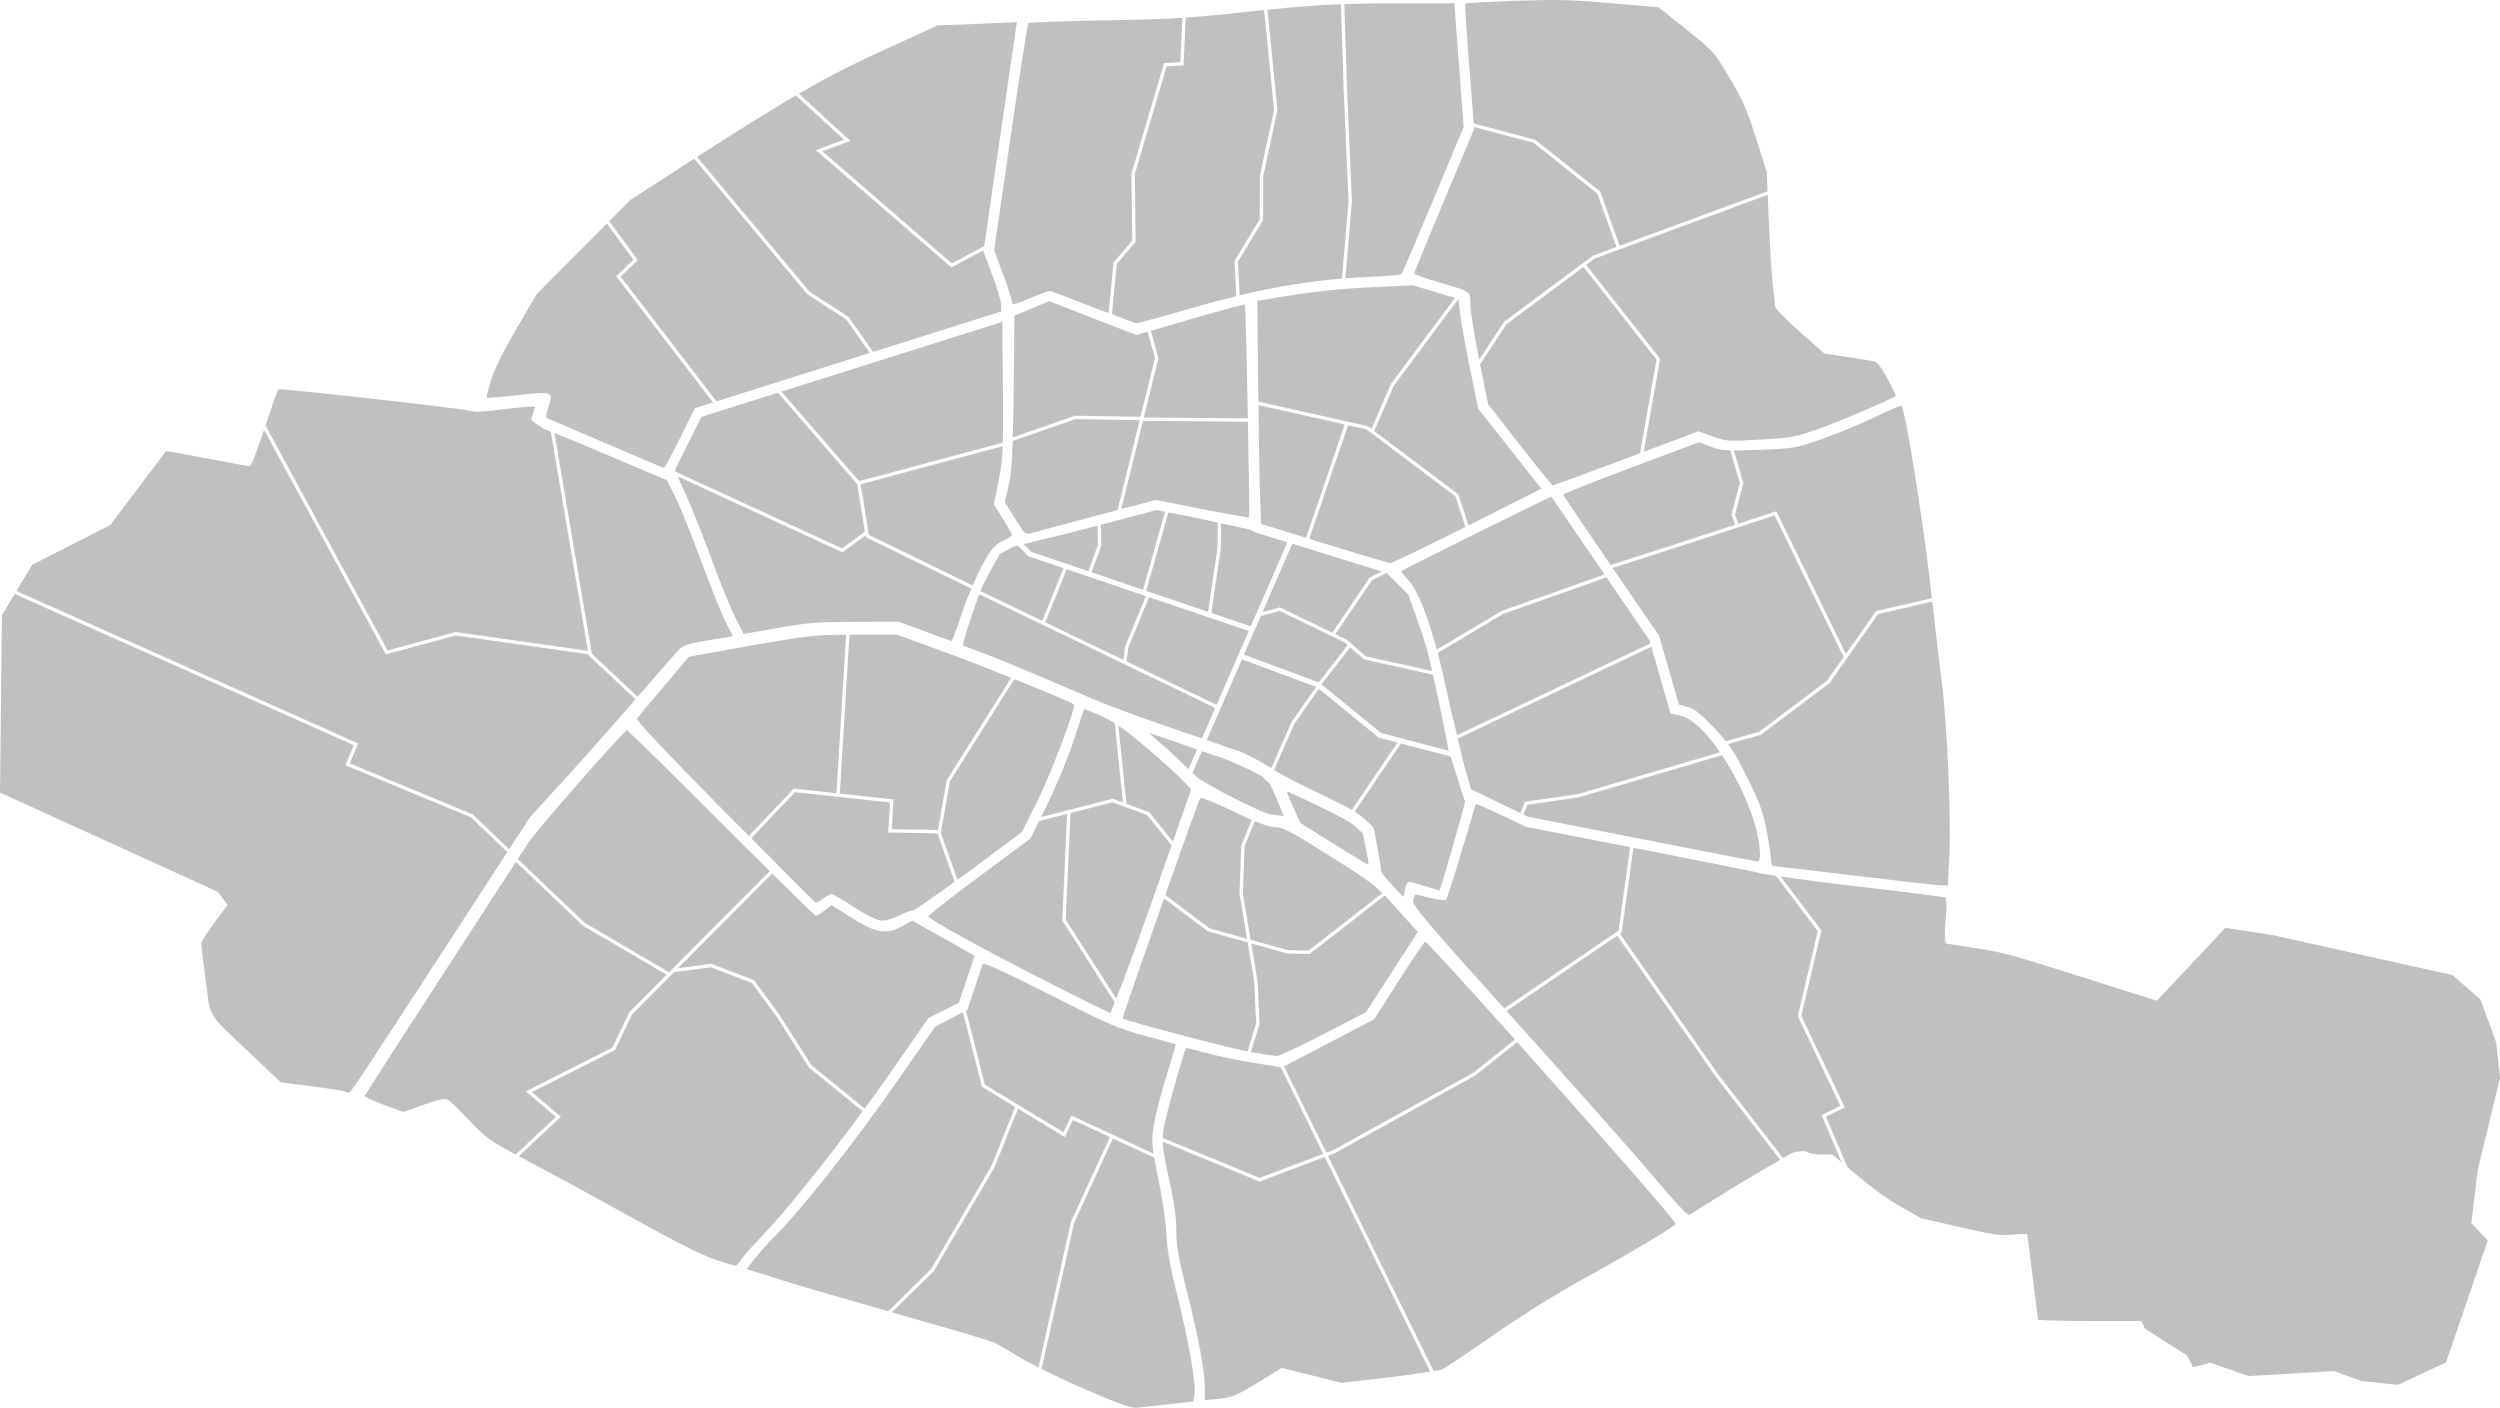 <?xml version="1.0" encoding="UTF-8" standalone="no"?>
<!-- Created with Inkscape (http://www.inkscape.org/) -->

<svg
   xmlns:dc="http://purl.org/dc/elements/1.1/"
   xmlns:cc="http://creativecommons.org/ns#"
   xmlns:rdf="http://www.w3.org/1999/02/22-rdf-syntax-ns#"
   xmlns:svg="http://www.w3.org/2000/svg"
   xmlns="http://www.w3.org/2000/svg"
   xmlns:sodipodi="http://sodipodi.sourceforge.net/DTD/sodipodi-0.dtd"
   xmlns:inkscape="http://www.inkscape.org/namespaces/inkscape"
   width="1164.744"
   height="655.882"
   id="svg2"
   sodipodi:version="0.32"
   inkscape:version="0.92.4 (5da689c313, 2019-01-14)"
   version="1.0"
   sodipodi:docname="CarteParisQuartiers.svg">
  <defs
     id="defs4" />
  <sodipodi:namedview
     id="base"
     pagecolor="#ffffff"
     bordercolor="#666666"
     borderopacity="1.0"
     gridtolerance="10000"
     guidetolerance="10"
     objecttolerance="10"
     inkscape:pageopacity="0.0"
     inkscape:pageshadow="2"
     inkscape:zoom="6.8140006"
     inkscape:cx="561.14573"
     inkscape:cy="468.16952"
     inkscape:document-units="px"
     inkscape:current-layer="layer1"
     width="1030px"
     height="740px"
     showguides="true"
     inkscape:guide-bbox="true"
     inkscape:window-width="958"
     inkscape:window-height="1041"
     inkscape:window-x="952"
     inkscape:window-y="0"
     showgrid="false"
     inkscape:window-maximized="0" />
  <g
     inkscape:label="Layer 1"
     inkscape:groupmode="layer"
     id="layer1"
     transform="translate(0,-84.118)"
     style="opacity:1">
    <path
       style="opacity:1;vector-effect:none;fill:#c0c0c0;fill-opacity:1;stroke:none;stroke-width:1.268;stroke-linecap:butt;stroke-linejoin:miter;stroke-miterlimit:4.5;stroke-dasharray:none;stroke-dashoffset:0;stroke-opacity:1"
       d="M 652.701 346.4 L 643.846 359.41 L 631.162 378.18 C 632.776 379.199 634.075 380.143 635.492 381.365 C 637.814 383.367 639.814 385.346 639.938 385.762 C 640.543 387.803 643.239 402.562 643.27 404.004 C 643.322 406.444 643.565 406.823 648.768 412.602 C 651.395 415.52 653.688 417.819 653.863 417.711 C 654.039 417.603 654.34 416.325 654.533 414.871 C 654.935 411.84 655.507 410.94 657.021 410.953 C 657.611 410.958 660.91 411.86 664.355 412.957 C 667.801 414.054 670.65 414.9 670.688 414.836 C 671.457 413.519 682.94 373.427 682.607 373.217 C 682.348 373.052 681.032 369.203 679.684 364.662 L 675.848 352.461 L 652.701 346.4 z "
       id="path2520"
       transform="translate(0,84.118)" />
    <path
       style="opacity:1;vector-effect:none;fill:#c0c0c0;fill-opacity:1;stroke:none;stroke-width:1.268;stroke-linecap:butt;stroke-linejoin:miter;stroke-miterlimit:4.5;stroke-dasharray:none;stroke-dashoffset:0;stroke-opacity:1"
       d="M 614.461 320.93 L 603.127 337.076 L 593.604 358.709 C 594.036 359.009 595.156 359.597 595.387 359.805 C 596.079 360.428 604.438 364.716 613.959 369.332 C 622.604 373.524 626.941 375.682 629.82 377.342 L 642.537 358.523 L 651.08 345.977 L 642.363 343.693 L 614.461 320.93 z "
       id="path2515"
       transform="translate(0,84.118)" />
    <path
       style="opacity:1;vector-effect:none;fill:#c0c0c0;fill-opacity:1;stroke:none;stroke-width:1.268;stroke-linecap:butt;stroke-linejoin:miter;stroke-miterlimit:4.5;stroke-dasharray:none;stroke-dashoffset:0;stroke-opacity:1"
       d="M 578.617 307.189 L 562.236 344.787 C 563.511 345.214 568.24 346.857 568.383 346.889 C 570.326 347.766 575.054 349.152 577.324 349.959 C 580.598 351.122 588.029 355.189 592.246 357.875 L 601.744 336.297 L 613.168 320.021 L 578.617 307.189 z "
       id="path2465"
       transform="translate(0,84.118)" />
    <path
       style="opacity:1;vector-effect:none;fill:#c0c0c0;fill-opacity:1;stroke:none;stroke-width:1.268;stroke-linecap:butt;stroke-linejoin:miter;stroke-miterlimit:4.5;stroke-dasharray:none;stroke-dashoffset:0;stroke-opacity:1"
       d="M 629.088 301.578 L 615.672 318.85 L 643.463 341.527 L 675.008 349.785 L 674.781 349.068 C 674.74 348.352 672.744 338.335 670.182 326.023 C 668.907 319.9 668.4 317.92 667.619 314.352 L 635.654 307.27 L 629.088 301.578 z "
       id="path2510"
       transform="translate(0,84.118)" />
    <path
       style="opacity:1;vector-effect:none;fill:#c0c0c0;fill-opacity:1;stroke:none;stroke-width:1.268;stroke-linecap:butt;stroke-linejoin:miter;stroke-miterlimit:4.5;stroke-dasharray:none;stroke-dashoffset:0;stroke-opacity:1"
       d="M 596.193 284.654 L 587.424 286.973 L 579.566 305.008 L 614.381 317.938 L 627.893 300.543 L 626.506 299.342 L 596.193 284.654 z "
       id="path2500"
       transform="translate(0,84.118)" />
    <path
       style="opacity:1;vector-effect:none;fill:#c0c0c0;fill-opacity:1;stroke:none;stroke-width:1.268;stroke-linecap:butt;stroke-linejoin:miter;stroke-miterlimit:4.5;stroke-dasharray:none;stroke-dashoffset:0;stroke-opacity:1"
       d="M 622.141 295.471 L 627.383 298.012 L 636.387 305.812 L 667.246 312.648 C 665.333 304.081 663.922 298.848 660.752 289.961 L 656.133 277.01 L 651.068 271.971 L 646.004 266.93 L 645.979 266.922 L 639.223 270.279 L 622.141 295.471 z "
       id="path2505"
       transform="translate(0,84.118)" />
    <path
       style="opacity:1;vector-effect:none;fill:#c0c0c0;fill-opacity:1;stroke:none;stroke-width:1.268;stroke-linecap:butt;stroke-linejoin:miter;stroke-miterlimit:4.5;stroke-dasharray:none;stroke-dashoffset:0;stroke-opacity:1"
       d="M 643.789 266.246 L 626.381 260.871 C 615.882 257.629 603.004 253.553 602.084 253.322 L 588.229 285.127 L 596.355 282.979 L 620.703 294.775 L 638.146 269.049 L 643.789 266.246 z "
       id="path2503"
       transform="translate(0,84.118)" />
    <path
       style="opacity:1;vector-effect:none;fill:#c0c0c0;fill-opacity:1;stroke:none;stroke-width:1.268;stroke-linecap:butt;stroke-linejoin:miter;stroke-miterlimit:4.5;stroke-dasharray:none;stroke-dashoffset:0;stroke-opacity:1"
       d="M 555.559 360.117 C 557.474 361.904 559.01 363.229 559.256 363.145 C 559.633 363.51 569.36 369.194 576.627 372.729 C 588.925 378.71 590.429 379.316 593.877 379.684 C 595.955 379.905 597.792 380.117 597.959 380.154 C 598.126 380.191 596.741 376.674 594.883 372.34 C 592.23 366.153 591.218 364.31 590.172 363.762 C 589.439 363.378 588.837 362.789 588.832 362.451 C 588.815 361.241 568.763 352.369 565.771 351.967 C 565.77 351.965 565.772 351.956 565.771 351.955 C 565.67 351.865 561.799 350.63 559.979 349.973 L 555.559 360.117 z M 599.604 368.785 C 599.448 368.94 600.789 372.302 602.58 376.256 L 605.838 383.443 L 621.389 393.141 C 629.942 398.474 637.137 402.848 637.379 402.861 C 637.621 402.875 637.696 402.262 637.545 401.5 C 637.394 400.738 636.751 397.441 636.115 394.174 L 634.959 388.234 L 631.668 385.324 C 628.913 382.89 626.052 381.281 614.131 375.459 C 606.296 371.633 599.759 368.63 599.604 368.785 z "
       id="path2453"
       transform="translate(0,84.118)" />
    <path
       style="opacity:1;vector-effect:none;fill:#c0c0c0;fill-opacity:1;stroke:none;stroke-width:1.268;stroke-linecap:butt;stroke-linejoin:miter;stroke-miterlimit:4.5;stroke-dasharray:none;stroke-dashoffset:0;stroke-opacity:1"
       d="M 456.244 276.873 C 455.205 279.514 454.2 282.265 452.549 287.215 C 450.162 294.372 448.404 300.407 448.643 300.627 C 448.881 300.847 453.27 302.554 458.395 304.42 C 463.519 306.286 479.044 312.705 492.895 318.684 C 515.352 328.377 520.775 330.491 543.008 338.213 C 552.061 341.357 555.48 342.495 559.982 344.018 L 566.166 329.826 L 456.244 276.873 z M 535.594 341.633 C 535.491 341.736 537.853 343.871 540.844 346.377 C 543.834 348.883 549.107 353.78 552.561 357.258 C 553.016 357.717 553.301 357.954 553.729 358.373 L 557.725 349.203 C 549.063 346.141 535.752 341.474 535.594 341.633 z "
       transform="translate(0,84.118)"
       id="path2451" />
    <path
       style="opacity:1;vector-effect:none;fill:#c0c0c0;fill-opacity:1;stroke:none;stroke-width:1.268;stroke-linecap:butt;stroke-linejoin:miter;stroke-miterlimit:4.5;stroke-dasharray:none;stroke-dashoffset:0;stroke-opacity:1"
       d="M 535.348 278.238 L 525.744 301.566 L 524.828 308.16 L 566.797 328.377 L 581.777 293.992 L 535.348 278.238 z "
       id="path2475"
       transform="translate(0,84.118)" />
    <path
       style="opacity:1;vector-effect:none;fill:#c0c0c0;fill-opacity:1;stroke:none;stroke-width:1.268;stroke-linecap:butt;stroke-linejoin:miter;stroke-miterlimit:4.5;stroke-dasharray:none;stroke-dashoffset:0;stroke-opacity:1"
       d="M 496.969 265.215 L 487.006 289.939 L 523.332 307.439 L 524.207 301.15 L 533.848 277.729 L 496.969 265.215 z "
       id="path2480"
       transform="translate(0,84.118)" />
    <path
       style="opacity:1;vector-effect:none;fill:#c0c0c0;fill-opacity:1;stroke:none;stroke-width:1.268;stroke-linecap:butt;stroke-linejoin:miter;stroke-miterlimit:4.5;stroke-dasharray:none;stroke-dashoffset:0;stroke-opacity:1"
       d="M 474.287 254.178 C 474.128 254.222 472.018 254.738 472.006 254.748 L 468.904 256.416 L 465.803 258.084 L 461.346 266.143 C 459.285 269.868 458.026 272.35 456.777 275.377 L 485.58 289.252 L 495.471 264.707 L 479.041 259.133 L 474.287 254.178 z "
       id="path2460"
       transform="translate(0,84.118)" />
    <path
       style="opacity:1;vector-effect:none;fill:#c0c0c0;fill-opacity:1;stroke:none;stroke-width:1.268;stroke-linecap:butt;stroke-linejoin:miter;stroke-miterlimit:4.5;stroke-dasharray:none;stroke-dashoffset:0;stroke-opacity:1"
       d="M 564.402 285.588 L 582.729 291.807 L 599.777 252.674 L 595.197 251.256 C 591.562 250.13 587.455 248.857 586.07 248.428 C 584.685 247.998 583.317 247.357 583.031 247.002 C 582.849 246.776 574.912 245.13 568.898 243.828 L 568.791 255.574 L 568.781 255.629 C 568.781 255.629 567.497 264.089 566.213 272.859 C 565.571 277.245 564.93 281.708 564.449 285.227 C 564.43 285.37 564.421 285.448 564.402 285.588 z "
       id="path2495"
       transform="translate(0,84.118)" />
    <path
       style="opacity:1;vector-effect:none;fill:#c0c0c0;fill-opacity:1;stroke:none;stroke-width:1.268;stroke-linecap:butt;stroke-linejoin:miter;stroke-miterlimit:4.5;stroke-dasharray:none;stroke-dashoffset:0;stroke-opacity:1"
       d="M 567.322 243.475 C 564.305 242.832 564.285 242.705 560.689 241.984 L 544.34 238.709 L 534.035 275.285 L 562.875 285.07 C 562.878 285.048 562.88 285.036 562.883 285.014 C 563.365 281.486 564.008 277.019 564.65 272.631 C 565.932 263.88 567.204 255.489 567.211 255.441 L 567.322 243.475 z "
       id="path2493"
       transform="translate(0,84.118)" />
    <path
       style="opacity:1;vector-effect:none;fill:#c0c0c0;fill-opacity:1;stroke:none;stroke-width:1.268;stroke-linecap:butt;stroke-linejoin:miter;stroke-miterlimit:4.5;stroke-dasharray:none;stroke-dashoffset:0;stroke-opacity:1"
       d="M 542.785 238.398 L 538.867 237.613 L 512.898 244.463 L 513.066 254.248 L 508.564 266.643 L 532.535 274.775 L 542.785 238.398 z "
       id="path2488"
       transform="translate(0,84.118)" />
    <path
       style="opacity:1;vector-effect:none;fill:#c0c0c0;fill-opacity:1;stroke:none;stroke-width:1.268;stroke-linecap:butt;stroke-linejoin:miter;stroke-miterlimit:4.5;stroke-dasharray:none;stroke-dashoffset:0;stroke-opacity:1"
       d="M 511.324 244.877 L 508.83 245.535 C 494.524 249.309 481.368 252.395 476.941 253.514 L 480.354 257.07 L 507.068 266.135 L 511.48 253.982 L 511.324 244.877 z "
       id="path2483"
       transform="translate(0,84.118)" />
    <path
       style="opacity:1;vector-effect:none;fill:#c0c0c0;fill-opacity:1;stroke:none;stroke-width:2.537;stroke-linecap:butt;stroke-linejoin:miter;stroke-miterlimit:4.5;stroke-dasharray:none;stroke-dashoffset:0;stroke-opacity:1"
       d="M 582.779 490.193 C 588.351 491.141 593.766 491.978 594.766 492.027 C 595.806 492.079 605.616 487.482 616.564 481.812 L 636.471 471.504 L 648.494 452.854 L 660.516 434.201 L 650.588 423.119 C 648.41 420.689 646.747 418.876 645.131 417.213 L 610.188 444.463 L 599.797 444.25 L 582.969 439.562 L 585.906 457.107 L 586.818 476.953 L 582.779 490.193 z "
       id="path1838"
       transform="translate(0,84.118)" />
    <path
       style="opacity:1;vector-effect:none;fill:#c0c0c0;fill-opacity:1;stroke:none;stroke-width:2.537;stroke-linecap:butt;stroke-linejoin:miter;stroke-miterlimit:4.5;stroke-dasharray:none;stroke-dashoffset:0;stroke-opacity:1"
       d="M 581.289 439.094 L 562.787 433.941 L 542.338 418.553 C 532.585 446.208 522.826 474.28 523.078 474.506 C 524.281 475.582 571.679 488.072 581.229 489.855 L 585.227 476.752 L 584.332 457.275 L 581.289 439.094 z "
       id="path1836"
       transform="translate(0,84.118)" />
    <path
       style="opacity:1;vector-effect:none;fill:#c0c0c0;fill-opacity:1;stroke:none;stroke-width:2.537;stroke-linecap:butt;stroke-linejoin:miter;stroke-miterlimit:4.5;stroke-dasharray:none;stroke-dashoffset:0;stroke-opacity:1"
       d="M 584.625 382.588 L 579.861 394.266 L 579.051 416.168 L 582.68 437.842 L 600.029 442.674 L 609.658 442.871 L 643.998 416.092 C 638.934 411.082 634.351 408.076 619.418 398.693 C 600.751 386.964 597.655 385.346 593.871 385.346 C 591.872 385.346 588.772 384.315 584.625 382.588 z "
       id="path1833"
       transform="translate(0,84.118)" />
    <path
       style="opacity:1;vector-effect:none;fill:#c0c0c0;fill-opacity:1;stroke:none;stroke-width:2.537;stroke-linecap:butt;stroke-linejoin:miter;stroke-miterlimit:4.5;stroke-dasharray:none;stroke-dashoffset:0;stroke-opacity:1"
       d="M 559.164 371.854 C 558.744 372.293 550.663 395.002 542.898 416.996 L 563.498 432.498 L 581 437.373 L 577.467 416.27 L 578.293 393.928 L 583.184 381.938 C 580.718 380.87 578.57 379.99 574.795 378.15 C 566.26 373.992 559.661 371.333 559.164 371.854 z "
       id="Paris5"
       transform="translate(0,84.118)" />
    <path
       style="opacity:1;vector-effect:none;fill:#c0c0c0;fill-opacity:1;stroke:none;stroke-width:2.537;stroke-linecap:butt;stroke-linejoin:miter;stroke-miterlimit:4.5;stroke-dasharray:none;stroke-dashoffset:0;stroke-opacity:1"
       d="M 520.07 465.217 C 523.054 457.888 528.881 442.226 536.727 419.846 L 545.842 393.846 L 534.453 379.766 L 518.34 373.781 L 498.744 378.777 L 496.508 428.457 L 520.07 465.217 z "
       id="path1869"
       transform="translate(0,84.118)" />
    <path
       style="opacity:1;vector-effect:none;fill:#c0c0c0;fill-opacity:1;stroke:none;stroke-width:2.537;stroke-linecap:butt;stroke-linejoin:miter;stroke-miterlimit:4.5;stroke-dasharray:none;stroke-dashoffset:0;stroke-opacity:1"
       d="M 497.145 379.186 L 484.105 382.51 L 480.057 390.699 L 456.164 408.42 C 443.023 418.167 432.381 426.509 432.514 426.959 C 432.944 428.418 458.229 442.327 487.611 457.268 C 503.401 465.296 516.799 471.89 517.385 471.92 C 517.479 471.925 518.865 468.146 519.35 467.018 L 494.908 428.889 L 497.145 379.186 z "
       id="path1867"
       transform="translate(0,84.118)" />
    <path
       style="opacity:1;vector-effect:none;fill:#c0c0c0;fill-opacity:1;stroke:none;stroke-width:2.537;stroke-linecap:butt;stroke-linejoin:miter;stroke-miterlimit:4.5;stroke-dasharray:none;stroke-dashoffset:0;stroke-opacity:1"
       d="M 524.826 374.506 L 535.41 378.436 L 546.457 392.092 L 555.002 367.719 L 550.266 362.816 C 547.661 360.12 539.79 353.085 532.771 347.182 C 527.832 343.027 524.186 340.156 521.045 338.014 L 524.826 374.506 z "
       id="path1860"
       transform="translate(0,84.118)" />
    <path
       style="opacity:1;vector-effect:none;fill:#c0c0c0;fill-opacity:1;stroke:none;stroke-width:2.537;stroke-linecap:butt;stroke-linejoin:miter;stroke-miterlimit:4.5;stroke-dasharray:none;stroke-dashoffset:0;stroke-opacity:1"
       d="M 519.348 336.961 C 517.005 335.481 514.827 334.285 512.553 333.336 L 505.096 330.223 L 500.248 344.941 C 497.479 353.347 492.109 366.317 487.729 375.18 L 485.027 380.645 L 518.428 372.129 L 523.174 373.891 L 519.348 336.961 z "
       id="path1858"
       transform="translate(0,84.118)" />
    <path
       style="opacity:1;vector-effect:none;fill:#c0c0c0;fill-opacity:1;stroke:none;stroke-width:2.537;stroke-linecap:butt;stroke-linejoin:miter;stroke-miterlimit:4.5;stroke-dasharray:none;stroke-dashoffset:0;stroke-opacity:1"
       d="M 472.586 316.402 L 442.58 364.031 L 438.354 388.051 L 446.076 409.855 C 448.062 408.404 449.531 407.401 451.633 405.838 L 476.145 387.609 L 483.408 373.033 C 489.604 360.602 501.418 329.315 500.328 328.225 C 499.505 327.402 486.954 322.172 472.586 316.402 z "
       id="path1878"
       transform="translate(0,84.118)" />
    <path
       style="opacity:1;vector-effect:none;fill:#c0c0c0;fill-opacity:1;stroke:none;stroke-width:2.537;stroke-linecap:butt;stroke-linejoin:miter;stroke-miterlimit:4.5;stroke-dasharray:none;stroke-dashoffset:0;stroke-opacity:1"
       d="M 436.746 388.246 L 413.822 387.871 L 414.643 373.871 L 370.428 369.078 L 350.023 390.541 C 363.655 404.26 379.569 420.303 379.918 420.432 C 380.412 420.615 382.017 419.82 383.482 418.668 C 384.947 417.516 386.714 416.572 387.41 416.572 C 388.106 416.572 392.769 419.261 397.773 422.547 C 403.114 426.054 408.255 428.663 410.223 428.865 C 412.368 429.086 415.388 428.294 418.611 426.668 C 421.381 425.27 424.429 424.114 425.385 424.098 C 426.155 424.085 434.664 418.151 444.74 410.82 L 436.746 388.246 z "
       id="path1887"
       transform="translate(0,84.118)" />
    <path
       style="opacity:1;vector-effect:none;fill:#c0c0c0;fill-opacity:1;stroke:none;stroke-width:2.537;stroke-linecap:butt;stroke-linejoin:miter;stroke-miterlimit:4.5;stroke-dasharray:none;stroke-dashoffset:0;stroke-opacity:1"
       d="M 391.27 369.746 L 416.309 372.461 L 415.496 386.318 L 436.992 386.67 L 441.078 363.453 L 471.086 315.818 C 461.151 311.842 450.448 307.584 442.434 304.656 L 417.904 295.695 L 398.402 295.695 C 397.334 295.695 396.745 295.717 395.779 295.719 L 391.27 369.746 z "
       id="path1896"
       transform="translate(0,84.118)" />
    <path
       style="opacity:1;vector-effect:none;fill:#c0c0c0;fill-opacity:1;stroke:none;stroke-width:2.537;stroke-linecap:butt;stroke-linejoin:miter;stroke-miterlimit:4.5;stroke-dasharray:none;stroke-dashoffset:0;stroke-opacity:1"
       d="M 394.197 295.732 C 379.55 295.792 375.475 296.296 349.959 300.76 C 334.04 303.545 320.959 305.925 320.889 306.049 C 320.819 306.172 315.558 312.392 309.197 319.871 C 302.837 327.35 297.282 334.048 296.854 334.754 C 296.325 335.624 309.452 349.596 337.547 378.068 C 343.661 384.265 343.614 384.095 348.904 389.424 L 369.82 367.422 L 389.697 369.576 L 394.197 295.732 z "
       id="path1894"
       transform="translate(0,84.118)" />
    <path
       style="opacity:1;vector-effect:none;fill:#c0c0c0;fill-opacity:1;stroke:none;stroke-width:2.537;stroke-linecap:butt;stroke-linejoin:miter;stroke-miterlimit:4.5;stroke-dasharray:none;stroke-dashoffset:0;stroke-opacity:1"
       d="M 403.195 249.453 L 392.484 257.318 L 315.697 221.936 L 319.535 230.436 C 322.358 236.689 327.795 250.33 331.617 260.75 C 335.44 271.17 340.342 283.226 342.512 287.541 L 346.457 295.389 L 362.387 292.564 C 376.224 290.112 380.977 289.736 398.539 289.697 L 418.758 289.652 L 430.771 294.129 C 437.379 296.591 443.025 298.632 443.318 298.662 C 443.611 298.693 445.791 292.839 448.162 285.654 C 449.299 282.209 450.89 278.107 452.521 274.223 L 403.32 250.238 L 403.195 249.453 z "
       id="path1914"
       transform="translate(0,84.118)" />
    <path
       style="opacity:1;vector-effect:none;fill:#c0c0c0;fill-opacity:1;stroke:none;stroke-width:2.537;stroke-linecap:butt;stroke-linejoin:miter;stroke-miterlimit:4.5;stroke-dasharray:none;stroke-dashoffset:0;stroke-opacity:1"
       d="M 362.438 182.959 L 326.781 194.215 L 320.592 206.641 L 314.402 219.066 L 314.707 219.742 L 392.299 255.494 L 402.916 247.697 L 399.41 225.617 L 362.438 182.959 z "
       id="path1905"
       transform="translate(0,84.118)" />
    <path
       style="opacity:1;vector-effect:none;fill:#c0c0c0;fill-opacity:1;stroke:none;stroke-width:2.537;stroke-linecap:butt;stroke-linejoin:miter;stroke-miterlimit:4.5;stroke-dasharray:none;stroke-dashoffset:0;stroke-opacity:1"
       d="M 467.184 207.85 L 401.008 225.605 L 404.752 249.18 L 453.158 272.777 C 454.712 269.174 456.305 265.708 457.578 263.42 C 461.963 255.54 463.303 253.945 467.088 252.105 C 469.511 250.928 471.494 249.628 471.494 249.217 C 471.494 248.805 469.594 245.435 467.27 241.729 L 463.043 234.99 L 465.303 223.791 C 466.418 218.266 466.943 214.19 467.184 207.85 z "
       id="path1926"
       transform="translate(0,84.118)" />
    <path
       style="opacity:1;vector-effect:none;fill:#c0c0c0;fill-opacity:1;stroke:none;stroke-width:2.537;stroke-linecap:butt;stroke-linejoin:miter;stroke-miterlimit:4.5;stroke-dasharray:none;stroke-dashoffset:0;stroke-opacity:1"
       d="M 466.961 149.963 L 396.871 172.09 L 364.08 182.441 L 400.25 224.174 L 467.188 206.211 C 467.359 200.661 467.387 194.128 467.264 181.279 L 466.961 149.963 z "
       id="Paris8"
       transform="translate(0,84.118)" />
    <path
       style="opacity:1;vector-effect:none;fill:#c0c0c0;fill-opacity:1;stroke:none;stroke-width:2.537;stroke-linecap:butt;stroke-linejoin:miter;stroke-miterlimit:4.5;stroke-dasharray:none;stroke-dashoffset:0;stroke-opacity:1"
       d="M 581.422 196.498 L 532.531 196.08 L 522.426 237.166 L 538.48 232.91 L 559.99 237.17 C 571.821 239.512 581.692 241.235 581.928 241 C 582.176 240.752 581.832 218.4 581.422 196.498 z "
       id="path907"
       transform="translate(0,84.118)" />
    <path
       style="opacity:1;vector-effect:none;fill:#c0c0c0;fill-opacity:1;stroke:none;stroke-width:2.537;stroke-linecap:butt;stroke-linejoin:miter;stroke-miterlimit:4.5;stroke-dasharray:none;stroke-dashoffset:0;stroke-opacity:1"
       d="M 579.957 141.922 C 579.718 141.683 568.276 144.764 554.531 148.77 L 536.186 154.115 L 539.73 166.814 L 532.92 194.504 L 581.404 194.918 C 580.904 168.701 580.265 142.23 579.957 141.922 z "
       id="path1935"
       transform="translate(0,84.118)" />
    <path
       style="opacity:1;vector-effect:none;fill:#c0c0c0;fill-opacity:1;stroke:none;stroke-width:2.537;stroke-linecap:butt;stroke-linejoin:miter;stroke-miterlimit:4.5;stroke-dasharray:none;stroke-dashoffset:0;stroke-opacity:1"
       d="M 530.98 195.77 L 501.043 195.273 L 471.816 205.438 C 471.513 215.107 471.063 221.408 470.035 225.77 L 468.117 233.91 L 472.879 241.549 C 477.611 249.141 477.661 249.183 480.863 248.258 C 482.636 247.746 496.325 244.084 511.283 240.119 L 520.684 237.627 L 530.98 195.77 z "
       id="path1944"
       transform="translate(0,84.118)" />
    <path
       style="opacity:1;vector-effect:none;fill:#c0c0c0;fill-opacity:1;stroke:none;stroke-width:2.537;stroke-linecap:butt;stroke-linejoin:miter;stroke-miterlimit:4.5;stroke-dasharray:none;stroke-dashoffset:0;stroke-opacity:1"
       d="M 488.785 140.287 L 480.688 143.703 L 472.59 147.119 L 472.271 182.373 C 472.175 193.039 472.011 198 471.85 203.754 L 500.789 193.689 L 531.367 194.195 L 538.096 166.84 L 534.668 154.559 L 529.541 156.053 L 523.938 153.957 C 520.855 152.805 511.687 149.258 503.561 146.074 L 488.785 140.287 z "
       id="Paris9"
       transform="translate(0,84.118)" />
    <path
       style="opacity:1;vector-effect:none;fill:#c0c0c0;fill-opacity:1;stroke:none;stroke-width:2.537;stroke-linecap:butt;stroke-linejoin:miter;stroke-miterlimit:4.5;stroke-dasharray:none;stroke-dashoffset:0;stroke-opacity:1"
       d="M 609.979 251.039 L 616.902 253.188 C 633.051 258.201 646.942 262.313 647.773 262.324 C 648.589 262.336 664.293 254.767 682.75 245.49 L 678.113 231.301 L 636.611 200.049 L 628.059 198.121 L 609.979 251.039 z "
       id="path1962"
       transform="translate(0,84.118)" />
    <path
       style="opacity:1;vector-effect:none;fill:#c0c0c0;fill-opacity:1;stroke:none;stroke-width:2.537;stroke-linecap:butt;stroke-linejoin:miter;stroke-miterlimit:4.5;stroke-dasharray:none;stroke-dashoffset:0;stroke-opacity:1"
       d="M 626.508 197.771 L 586.318 188.717 C 586.504 203.448 586.708 219.867 586.947 226.822 L 587.541 244.072 L 608.471 250.57 L 626.508 197.771 z "
       id="path1960"
       transform="translate(0,84.118)" />
    <path
       style="opacity:1;vector-effect:none;fill:#c0c0c0;fill-opacity:1;stroke:none;stroke-width:2.537;stroke-linecap:butt;stroke-linejoin:miter;stroke-miterlimit:4.5;stroke-dasharray:none;stroke-dashoffset:0;stroke-opacity:1"
       d="M 640.24 200.805 L 679.461 230.338 L 684.18 244.779 L 718.109 227.703 L 703.402 209.068 L 688.693 190.432 L 684.793 171.293 C 682.648 160.767 680.579 149.268 680.197 145.738 L 679.504 139.32 L 679.467 139.309 L 649.445 179.598 L 640.24 200.805 z "
       id="path1971"
       transform="translate(0,84.118)" />
    <path
       style="opacity:1;vector-effect:none;fill:#c0c0c0;fill-opacity:1;stroke:none;stroke-width:2.537;stroke-linecap:butt;stroke-linejoin:miter;stroke-miterlimit:4.5;stroke-dasharray:none;stroke-dashoffset:0;stroke-opacity:1"
       d="M 677.857 138.822 L 668.926 136.127 L 658.35 132.934 L 638.707 133.832 C 626.39 134.395 612.868 135.734 602.445 137.42 L 585.824 140.107 L 586.09 174.84 C 586.124 179.342 586.234 182.351 586.291 187.092 L 637.289 198.582 L 638.941 199.826 L 648.068 178.801 L 677.857 138.822 z "
       id="path1969"
       transform="translate(0,84.118)" />
    <path
       style="opacity:1;vector-effect:none;fill:#c0c0c0;fill-opacity:1;stroke:none;stroke-width:2.537;stroke-linecap:butt;stroke-linejoin:miter;stroke-miterlimit:4.5;stroke-dasharray:none;stroke-dashoffset:0;stroke-opacity:1"
       d="M 802.26 351.859 L 735.543 371.5 L 711.625 374.928 L 709.762 379.504 L 711.867 380.521 L 764.686 390.895 C 793.736 396.6 818.071 401.312 818.764 401.365 C 819.54 401.425 820.007 400.208 819.982 398.189 C 819.825 385.2 811.722 366.042 802.26 351.859 z "
       id="path1993"
       transform="translate(0,84.118)" />
    <path
       style="opacity:1;vector-effect:none;fill:#c0c0c0;fill-opacity:1;stroke:none;stroke-width:2.537;stroke-linecap:butt;stroke-linejoin:miter;stroke-miterlimit:4.5;stroke-dasharray:none;stroke-dashoffset:0;stroke-opacity:1"
       d="M 769.367 301.309 L 679.213 344.064 C 680.242 348.304 681.501 354.298 682.178 356.639 L 685.379 367.719 L 698.623 374.119 L 708.336 378.814 L 710.504 373.492 L 735.207 369.953 L 801.381 350.471 C 795.146 341.423 788.42 334.644 782.977 333.422 L 778.277 332.367 L 773.391 315.334 L 769.367 301.309 z "
       id="path1998"
       transform="translate(0,84.118)" />
    <path
       style="opacity:1;vector-effect:none;fill:#c0c0c0;fill-opacity:1;stroke:none;stroke-width:2.537;stroke-linecap:butt;stroke-linejoin:miter;stroke-miterlimit:4.5;stroke-dasharray:none;stroke-dashoffset:0;stroke-opacity:1"
       d="M 748.475 268.984 L 700.371 286.025 L 669.84 304.209 C 671.41 310.175 672.96 316.722 674.457 323.9 C 675.868 330.665 677.287 336.007 678.842 342.492 L 768.926 299.77 L 768.504 298.303 L 748.475 268.984 z "
       id="path2003"
       transform="translate(0,84.118)" />
    <path
       style="opacity:1;vector-effect:none;fill:#c0c0c0;fill-opacity:1;stroke:none;stroke-width:2.537;stroke-linecap:butt;stroke-linejoin:miter;stroke-miterlimit:4.5;stroke-dasharray:none;stroke-dashoffset:0;stroke-opacity:1"
       d="M 722.779 231.422 C 722.554 231.138 653.824 265.225 652.914 266.072 C 652.695 266.277 654.297 268.378 656.475 270.744 C 660.54 275.161 665.032 286.518 669.379 302.646 L 699.695 284.59 L 747.553 267.637 L 745.764 265.018 C 733.257 246.711 722.914 231.592 722.779 231.422 z "
       id="Paris11"
       transform="translate(0,84.118)" />
    <path
       style="opacity:1;vector-effect:none;fill:#c0c0c0;fill-opacity:1;stroke:none;stroke-width:2.537;stroke-linecap:butt;stroke-linejoin:miter;stroke-miterlimit:4.5;stroke-dasharray:none;stroke-dashoffset:0;stroke-opacity:1"
       d="M 829.381 540.363 L 799.416 501.73 L 753.439 435.916 L 701.889 471.006 C 704.249 473.625 704.181 473.611 706.812 476.527 C 733.799 506.434 762.631 538.959 770.883 548.807 C 780.376 560.136 786.329 566.454 787.09 566.012 C 787.751 565.627 793.052 562.299 798.869 558.615 C 804.686 554.932 815.18 548.595 822.188 544.533 L 829.381 540.363 z "
       id="path2021"
       transform="translate(0,84.118)" />
    <path
       style="opacity:1;vector-effect:none;fill:#c0c0c0;fill-opacity:1;stroke:none;stroke-width:2.537;stroke-linecap:butt;stroke-linejoin:miter;stroke-miterlimit:4.5;stroke-dasharray:none;stroke-dashoffset:0;stroke-opacity:1"
       d="M 829.586 408.336 L 848.594 433.449 L 839.238 473.281 L 859.512 515.932 L 850.684 520.275 L 860.754 543.82 L 865.076 547.445 C 873.481 554.491 878.904 558.387 885.732 562.281 L 894.992 567.562 L 912.799 571.627 C 930.063 575.568 930.818 575.677 937.551 575.201 C 941.37 574.931 944.494 574.825 944.494 574.965 C 944.494 575.105 945.617 583.993 946.988 594.713 C 948.359 605.433 949.48 614.487 949.48 614.834 C 949.48 615.189 961.959 615.465 978.057 615.465 L 997.645 615.465 L 999.318 619.021 L 1018.906 631.486 L 1021.756 637.006 L 1029.768 634.869 L 1047.576 641.102 L 1087.463 638.787 L 1100.105 643.418 L 1117.199 645.197 L 1139.637 634.691 L 1159.047 577.889 L 1151.389 569.875 L 1154.416 544.945 L 1164.744 502.209 L 1162.963 485.648 L 1155.662 465.705 L 1142.664 454.309 L 1058.615 435.611 L 1036.789 432.285 L 1004.867 466.242 L 969.518 455.062 C 935.89 444.426 933.494 443.775 920.344 441.707 C 912.741 440.511 906.722 439.646 906.674 439.533 C 904.871 435.331 907.855 423.157 906.496 419.186 C 906.61 418.633 906.659 418.261 906.604 418.205 C 906.348 417.949 888.237 415.656 866.355 413.109 C 850.475 411.261 837.838 409.571 829.586 408.336 z "
       id="path2038"
       transform="translate(0,84.118)" />
    <path
       style="opacity:1;vector-effect:none;fill:#c0c0c0;fill-opacity:1;stroke:none;stroke-width:2.537;stroke-linecap:butt;stroke-linejoin:miter;stroke-miterlimit:4.5;stroke-dasharray:none;stroke-dashoffset:0;stroke-opacity:1"
       d="M 761.01 394.977 L 755.527 434.496 L 754.746 435.027 L 800.689 500.793 L 830.76 539.564 L 834.928 537.148 L 834.928 537.146 C 835.712 536.857 840.731 535.515 842.525 536.998 C 843.152 537.516 845.726 537.84 848.652 537.859 L 853.68 537.891 L 858.076 541.576 L 848.641 519.518 L 857.416 515.203 L 837.572 473.459 L 846.887 433.811 L 827.346 407.992 C 825.438 407.689 821.646 407.189 821.029 407.027 C 817.982 406.23 791.997 401.007 763.285 395.42 L 761.01 394.977 z "
       id="path2012"
       transform="translate(0,84.118)" />
    <path
       style="opacity:1;vector-effect:none;fill:#c0c0c0;fill-opacity:1;stroke:none;stroke-width:2.537;stroke-linecap:butt;stroke-linejoin:miter;stroke-miterlimit:4.5;stroke-dasharray:none;stroke-dashoffset:0;stroke-opacity:1"
       d="M 687.58 374.512 C 687.491 374.654 684.541 384.514 681.025 396.426 C 677.51 408.337 674.245 418.526 673.77 419.066 C 673.214 419.698 670.516 419.424 666.227 418.299 C 662.554 417.336 659.43 416.668 659.283 416.814 C 659.136 416.961 658.731 418.221 658.381 419.615 C 657.857 421.702 665.467 430.57 700.828 469.816 L 754.059 433.584 L 759.457 394.676 L 711.082 385.262 L 699.412 379.758 C 692.994 376.73 687.669 374.37 687.58 374.512 z "
       id="Paris12"
       transform="translate(0,84.118)" />
    <path
       style="opacity:1;vector-effect:none;fill:#c0c0c0;fill-opacity:1;stroke:none;stroke-width:2.537;stroke-linecap:butt;stroke-linejoin:miter;stroke-miterlimit:4.5;stroke-dasharray:none;stroke-dashoffset:0;stroke-opacity:1"
       d="M 541.695 531.873 C 541.757 535.326 542.489 539.365 544.557 548.82 C 547.035 560.152 548.051 567.308 548.051 573.461 C 548.051 580.524 548.974 585.787 553.031 601.846 C 558.508 623.52 561.321 638.861 561.314 647.014 L 561.311 652.322 L 568.027 651.656 C 574 651.064 575.987 650.231 585.973 644.145 L 597.203 637.301 L 611.156 640.785 L 625.109 644.271 L 647.27 641.676 C 656.788 640.561 662.306 639.665 666.246 638.965 L 617.197 539.027 L 586.807 550.484 L 541.695 531.873 z "
       id="path2063"
       transform="translate(0,84.118)" />
    <path
       style="opacity:1;vector-effect:none;fill:#c0c0c0;fill-opacity:1;stroke:none;stroke-width:2.537;stroke-linecap:butt;stroke-linejoin:miter;stroke-miterlimit:4.5;stroke-dasharray:none;stroke-dashoffset:0;stroke-opacity:1"
       d="M 616.498 537.602 L 596.662 497.186 L 584.178 495.195 C 576.932 494.041 566.919 491.951 561.926 490.547 C 556.933 489.143 552.746 488.13 552.621 488.295 C 551.516 489.754 542.952 520.385 542.127 525.832 C 541.878 527.472 541.71 528.816 541.643 530.143 L 586.832 548.787 L 616.498 537.602 z "
       id="path2061"
       transform="translate(0,84.118)" />
    <path
       style="opacity:1;vector-effect:none;fill:#c0c0c0;fill-opacity:1;stroke:none;stroke-width:2.537;stroke-linecap:butt;stroke-linejoin:miter;stroke-miterlimit:4.5;stroke-dasharray:none;stroke-dashoffset:0;stroke-opacity:1"
       d="M 706.842 485.506 L 687.488 500.967 L 621.791 537.297 L 618.682 538.469 L 667.891 638.73 C 668.487 638.612 671.392 638.278 671.57 638.205 C 672.748 637.724 683.582 630.473 695.645 622.092 C 709.802 612.256 725.112 602.726 738.832 595.207 C 757.562 584.943 780.738 571.11 780.738 570.195 C 780.738 568.861 740.373 522.985 706.842 485.506 z "
       id="path2058"
       transform="translate(0,84.118)" />
    <path
       style="opacity:1;vector-effect:none;fill:#c0c0c0;fill-opacity:1;stroke:none;stroke-width:2.537;stroke-linecap:butt;stroke-linejoin:miter;stroke-miterlimit:4.5;stroke-dasharray:none;stroke-dashoffset:0;stroke-opacity:1"
       d="M 663.967 438.732 C 663.578 438.732 658.077 446.866 651.74 456.805 L 640.219 474.875 L 618.785 486.084 L 598.244 496.828 L 617.982 537.043 L 621.125 535.857 L 686.607 499.648 L 705.785 484.328 C 684.051 460.047 664.739 438.732 663.967 438.732 z "
       id="Paris13"
       transform="translate(0,84.118)" />
    <path
       style="opacity:1;vector-effect:none;fill:#c0c0c0;fill-opacity:1;stroke:none;stroke-width:2.537;stroke-linecap:butt;stroke-linejoin:miter;stroke-miterlimit:4.5;stroke-dasharray:none;stroke-dashoffset:0;stroke-opacity:1"
       d="M 485.268 637.775 C 491.457 640.879 498.637 644.307 505.742 647.365 C 521.856 654.3 527.167 656.164 529.918 655.85 C 531.857 655.628 538.507 654.887 544.695 654.203 L 555.945 652.961 L 556.516 649.852 C 557.365 645.223 553.867 624.96 548.633 604.188 C 545.16 590.407 543.859 583.096 543.428 574.975 C 543.09 568.601 541.471 557.716 539.496 548.529 C 538.466 543.739 538.24 541.943 537.789 539.367 L 518.516 530.434 L 500.461 569.709 L 485.268 637.775 z "
       id="path2090"
       transform="translate(0,84.118)" />
    <path
       style="opacity:1;vector-effect:none;fill:#c0c0c0;fill-opacity:1;stroke:none;stroke-width:2.537;stroke-linecap:butt;stroke-linejoin:miter;stroke-miterlimit:4.5;stroke-dasharray:none;stroke-dashoffset:0;stroke-opacity:1"
       d="M 517.082 529.77 L 499.896 521.805 L 496.096 529.768 L 474.326 516.551 L 463.316 543.916 L 435.084 592.17 L 415.561 611.414 C 418.434 612.231 420.305 612.825 423.061 613.6 C 443.79 619.429 462.056 624.875 463.652 625.701 C 465.249 626.527 470.727 629.739 475.824 632.84 C 477.44 633.823 480.856 635.506 483.818 637.018 L 498.955 569.201 L 517.082 529.77 z "
       id="path2088"
       transform="translate(0,84.118)" />
    <path
       style="opacity:1;vector-effect:none;fill:#c0c0c0;fill-opacity:1;stroke:none;stroke-width:2.537;stroke-linecap:butt;stroke-linejoin:miter;stroke-miterlimit:4.5;stroke-dasharray:none;stroke-dashoffset:0;stroke-opacity:1"
       d="M 448.615 471.57 L 443.23 474.375 L 435.723 478.287 L 417.379 504.594 C 398.181 532.126 374.752 561.886 362.172 574.719 C 358.099 578.874 353.219 584.304 351.33 586.785 L 347.896 591.297 L 366.633 597.15 C 375.251 599.842 395.654 605.73 413.824 610.906 L 433.826 591.191 L 461.895 543.219 L 472.957 515.721 L 457.463 506.314 L 448.615 471.57 z "
       id="path2080"
       transform="translate(0,84.118)" />
    <path
       style="opacity:1;vector-effect:none;fill:#c0c0c0;fill-opacity:1;stroke:none;stroke-width:2.537;stroke-linecap:butt;stroke-linejoin:miter;stroke-miterlimit:4.5;stroke-dasharray:none;stroke-dashoffset:0;stroke-opacity:1"
       d="M 457.857 449.078 C 457.603 449.759 455.896 454.85 454.066 460.391 L 450.74 470.463 L 450.055 470.82 L 458.834 505.299 L 495.422 527.51 L 499.143 519.713 L 537.434 537.461 C 536.745 532.883 536.672 529.604 537.518 524.354 C 538.276 519.644 540.947 509.249 543.453 501.25 C 545.959 493.251 547.904 486.633 547.777 486.543 C 547.65 486.453 541.2 484.666 533.443 482.57 C 520.586 479.096 516.648 477.396 488.83 463.301 C 468.754 453.129 458.162 448.263 457.857 449.078 z "
       id="Paris14"
       transform="translate(0,84.118)" />
    <path
       style="opacity:1;vector-effect:none;fill:#c0c0c0;fill-opacity:1;stroke:none;stroke-width:2.537;stroke-linecap:butt;stroke-linejoin:miter;stroke-miterlimit:4.5;stroke-dasharray:none;stroke-dashoffset:0;stroke-opacity:1"
       d="M 401.914 517.727 L 376.906 497.4 L 361.865 473.723 L 350.311 457.971 L 331.07 450.648 L 314.02 452.924 L 294.514 472.525 L 286.518 489.215 L 247.846 508.805 L 261.309 520.328 L 241.697 538.676 C 243.442 539.603 244.678 540.283 246.865 541.434 C 257.669 547.116 279.583 559.037 295.564 567.926 C 315.733 579.144 327.29 584.945 333.34 586.887 C 338.134 588.425 342.344 589.716 342.695 589.756 C 343.047 589.796 344.139 588.582 345.123 587.059 C 346.107 585.535 350.406 580.663 354.678 576.23 C 365.671 564.823 384.957 540.766 401.914 517.727 z "
       id="path2117"
       transform="translate(0,84.118)" />
    <path
       style="opacity:1;vector-effect:none;fill:#c0c0c0;fill-opacity:1;stroke:none;stroke-width:2.537;stroke-linecap:butt;stroke-linejoin:miter;stroke-miterlimit:4.5;stroke-dasharray:none;stroke-dashoffset:0;stroke-opacity:1"
       d="M 359.74 406.975 L 315.848 451.084 L 331.258 449.029 L 351.309 456.658 L 363.17 472.83 L 378.104 496.336 L 402.84 516.443 C 406.782 511.067 410.758 505.651 414.268 500.602 L 432.588 474.242 L 439.646 470.752 L 446.707 467.26 L 450.383 456.271 L 454.059 445.281 L 439.533 437.1 L 425.008 428.918 L 420.049 431.631 C 412.801 435.594 407.933 434.721 396.43 427.393 L 387.475 421.686 L 384.223 424.166 C 382.435 425.53 380.56 426.646 380.057 426.646 C 379.748 426.646 371.044 418.148 359.74 406.975 z "
       id="path2099"
       transform="translate(0,84.118)" />
    <path
       style="opacity:1;vector-effect:none;fill:#c0c0c0;fill-opacity:1;stroke:none;stroke-width:2.537;stroke-linecap:butt;stroke-linejoin:miter;stroke-miterlimit:4.5;stroke-dasharray:none;stroke-dashoffset:0;stroke-opacity:1"
       d="M 310.582 454.139 L 271.553 431.279 L 240.363 401.562 C 234.65 410.384 222.635 428.907 205.801 454.824 C 186.198 485.004 170.08 510.084 169.982 510.557 C 169.885 511.03 173.887 512.913 178.873 514.74 L 187.938 518.062 L 197.396 514.701 C 204.133 512.307 207.359 511.608 208.605 512.275 C 209.568 512.79 214.15 517.237 218.789 522.156 C 225.799 529.591 228.035 531.374 240.225 537.891 L 258.939 520.381 L 245.02 508.467 L 285.324 488.049 L 293.205 471.602 L 310.582 454.139 z "
       id="path2108"
       transform="translate(0,84.118)" />
    <path
       style="opacity:1;vector-effect:none;fill:#c0c0c0;fill-opacity:1;stroke:none;stroke-width:2.537;stroke-linecap:butt;stroke-linejoin:miter;stroke-miterlimit:4.5;stroke-dasharray:none;stroke-dashoffset:0;stroke-opacity:1"
       d="M 292.096 340.258 C 289.985 341.086 249.895 386.834 246.049 392.803 C 245.746 393.273 241.962 399.097 241.238 400.215 L 272.51 430.008 L 311.732 452.982 L 358.621 405.861 C 351.703 399.017 344.702 392.098 335.953 383.32 C 312.2 359.491 292.465 340.113 292.096 340.258 z "
       id="Paris15"
       transform="translate(0,84.118)" />
    <path
       style="fill:#c0c0c0;fill-opacity:1;stroke:none;stroke-width:2.518;stroke-linecap:butt;stroke-miterlimit:4.5;stroke-dasharray:none;stroke-opacity:1"
       d="M 258.33 201.76 L 275.742 304.57 L 297.111 324.621 C 297.887 323.721 299.297 322.18 299.977 321.383 C 308.006 311.964 315.604 303.309 316.859 302.148 C 318.536 300.599 322.103 299.56 330.295 298.242 L 341.449 296.447 L 337.92 289.441 C 335.979 285.588 330.996 273.166 326.844 261.836 C 322.692 250.506 317.39 237.305 315.062 232.502 L 310.83 223.768 L 281.621 211.432 C 269.128 206.155 262.763 203.486 258.33 201.76 z "
       id="path2126"
       transform="translate(0,84.118)" />
    <path
       style="fill:#c0c0c0;fill-opacity:1;stroke:none;stroke-width:2.518;stroke-linecap:butt;stroke-miterlimit:4.5;stroke-dasharray:none;stroke-opacity:1"
       d="M 236.34 396.988 L 219.402 380.803 L 160.859 356.508 L 164.836 347.195 L 6.84 276.725 L 0.908 286.631 L 0.455 327.943 L 0 369.256 L 50.748 392.383 L 101.496 415.51 L 106.082 421.572 L 99.918 429.834 C 96.528 434.378 93.754 438.74 93.754 439.529 C 93.754 440.318 94.693 448.054 95.84 456.721 C 98.248 474.922 96.007 471.283 117.078 491.234 L 130.832 504.258 L 145.609 506.152 C 153.736 507.195 160.664 508.328 161.004 508.668 C 161.344 509.008 162.103 509.129 162.691 508.936 C 163.772 508.58 167.749 502.558 218.707 424.127 L 236.34 396.988 z "
       id="path2144"
       transform="translate(0,84.118)" />
    <path
       style="fill:#c0c0c0;fill-opacity:1;stroke:none;stroke-width:2.518;stroke-linecap:butt;stroke-miterlimit:4.5;stroke-dasharray:none;stroke-opacity:1"
       d="M 123.012 200.24 C 119.044 212.157 117.079 217.186 116.334 217.186 C 115.746 217.186 106.768 215.559 96.383 213.572 C 85.997 211.585 77.424 210.063 77.332 210.189 C 77.24 210.315 71.357 218.112 64.26 227.514 L 51.355 244.607 L 33.168 253.867 L 14.979 263.127 L 7.943 274.879 L 7.656 275.357 L 166.898 346.385 L 162.938 355.662 L 220.281 379.457 L 237.217 395.639 L 246.85 380.812 L 266.113 359.66 C 275.484 349.37 287.629 335.574 296.064 325.807 L 274.273 305.359 L 274.186 304.842 L 212.34 296.072 L 179.758 304.881 L 123.012 200.24 z "
       id="path2135"
       transform="translate(0,84.118)" />
    <path
       style="fill:#c0c0c0;fill-opacity:1;stroke:none;stroke-width:2.518;stroke-linecap:butt;stroke-miterlimit:4.5;stroke-dasharray:none;stroke-opacity:1"
       d="M 129.893 181.354 C 129.708 181.354 129.605 181.366 129.586 181.387 C 129.337 181.663 126.634 189.478 123.715 198.225 L 180.551 303.029 L 212.24 294.463 L 273.908 303.207 L 256.619 201.105 C 255.674 200.759 253.956 200.027 253.33 199.852 C 251.613 198.365 247.137 196.206 247.539 195.023 C 248.503 192.189 249.293 189.766 249.293 189.639 C 249.293 189.112 244.257 189.487 233.215 190.838 C 225.522 191.779 221.088 192.039 220.268 191.598 C 218.59 190.695 135.624 181.33 129.893 181.354 z "
       id="Paris16"
       transform="translate(0,84.118)" />
    <path
       style="opacity:1;vector-effect:none;fill:#c0c0c0;fill-opacity:1;stroke:none;stroke-width:2.537;stroke-linecap:butt;stroke-linejoin:miter;stroke-miterlimit:4.5;stroke-dasharray:none;stroke-dashoffset:0;stroke-opacity:1"
       d="M 332.195 187.49 L 287.057 128.721 L 295.078 121.018 L 282.736 104.17 L 271.855 115.098 L 250.006 137.045 L 240.596 153.162 C 234.577 163.47 230.317 172.09 228.777 177.078 C 227.453 181.368 226.562 185.066 226.797 185.295 C 227.032 185.524 233.465 184.992 241.094 184.113 C 257.485 182.224 257.974 182.409 255.527 189.59 C 254.617 192.261 254.223 194.581 254.65 194.744 C 255.078 194.907 267.44 200.2 282.121 206.508 C 296.803 212.815 309.055 218.011 309.348 218.055 C 309.64 218.098 313.002 211.837 316.818 204.143 L 323.756 190.154 L 332.195 187.49 z "
       id="path2153"
       transform="translate(0,84.118)" />
    <path
       style="opacity:1;vector-effect:none;fill:#c0c0c0;fill-opacity:1;stroke:none;stroke-width:2.537;stroke-linecap:butt;stroke-linejoin:miter;stroke-miterlimit:4.5;stroke-dasharray:none;stroke-dashoffset:0;stroke-opacity:1"
       d="M 405.207 164.438 C 399.816 156.795 394.414 149.028 394.34 148.92 L 376.084 137.055 L 323.43 73.965 C 322.095 74.826 321.283 75.323 319.895 76.221 L 293.705 93.15 L 283.863 103.035 L 297.17 121.199 L 289.172 128.881 L 333.799 186.982 L 395.102 167.629 L 405.207 164.438 z "
       id="path2162"
       transform="translate(0,84.118)" />
    <path
       style="opacity:1;vector-effect:none;fill:#c0c0c0;fill-opacity:1;stroke:none;stroke-width:2.537;stroke-linecap:butt;stroke-linejoin:miter;stroke-miterlimit:4.5;stroke-dasharray:none;stroke-dashoffset:0;stroke-opacity:1"
       d="M 458.289 116.592 L 443.242 124.594 L 380.072 69.939 L 393.205 65.078 L 370.791 44.473 C 358.735 51.507 344.864 60.157 324.771 73.107 L 377.145 135.859 L 395.463 147.768 L 395.551 147.895 C 395.551 147.895 401.154 155.961 406.787 163.939 L 466.447 145.104 L 466.453 142.125 C 466.456 140.486 464.598 134.223 462.324 128.207 L 458.191 117.268 L 458.289 116.592 z "
       id="path2171"
       transform="translate(0,84.118)" />
    <path
       style="opacity:1;vector-effect:none;fill:#c0c0c0;fill-opacity:1;stroke:none;stroke-width:2.537;stroke-linecap:butt;stroke-linejoin:miter;stroke-miterlimit:4.5;stroke-dasharray:none;stroke-dashoffset:0;stroke-opacity:1"
       d="M 473.816 10.359 L 455.311 11.107 L 436.803 11.855 L 411.086 23.604 C 397.045 30.018 385.832 35.727 372.205 43.625 L 396.178 65.664 L 383.127 70.494 L 443.457 122.691 L 458.57 114.654 L 465.412 67.461 C 469.384 40.067 472.899 16.012 473.225 14.006 L 473.816 10.359 z "
       id="Paris17"
       transform="translate(0,84.118)" />
    <path
       style="opacity:1;vector-effect:none;fill:#c0c0c0;fill-opacity:1;stroke:none;stroke-width:2.537;stroke-linecap:butt;stroke-linejoin:miter;stroke-miterlimit:4.5;stroke-dasharray:none;stroke-dashoffset:0;stroke-opacity:1"
       d="M 626.801 129.699 C 629.923 129.468 633.058 129.207 636.129 129.094 C 644.96 128.767 652.506 128.157 652.895 127.736 C 653.283 127.316 659.972 111.722 667.758 93.084 L 681.912 59.197 L 679.736 30.381 L 677.559 1.562 L 646.801 1.562 C 637.833 1.563 632.36 1.772 626.322 1.959 L 627.586 41.396 L 629.854 93.822 L 626.801 129.699 z "
       id="path2198"
       transform="translate(0,84.118)" />
    <path
       style="opacity:1;vector-effect:none;fill:#c0c0c0;fill-opacity:1;stroke:none;stroke-width:2.537;stroke-linecap:butt;stroke-linejoin:miter;stroke-miterlimit:4.5;stroke-dasharray:none;stroke-dashoffset:0;stroke-opacity:1"
       d="M 624.742 1.988 C 614.165 2.357 604.587 3.005 590.521 4.543 L 595.162 51.352 L 588.553 82.055 L 588.445 102.639 L 576.729 121.959 L 577.568 137.576 C 594.49 133.53 610.169 131.013 625.207 129.803 L 628.271 93.789 L 626.006 41.455 L 624.742 1.988 z "
       id="path2196"
       transform="translate(0,84.118)" />
    <path
       style="opacity:1;vector-effect:none;fill:#c0c0c0;fill-opacity:1;stroke:none;stroke-width:2.537;stroke-linecap:butt;stroke-linejoin:miter;stroke-miterlimit:4.5;stroke-dasharray:none;stroke-dashoffset:0;stroke-opacity:1"
       d="M 588.949 4.695 C 586.843 4.928 586.221 4.918 583.809 5.189 C 570.144 6.727 561.466 7.582 552.443 8.18 L 551.424 30.473 L 543.545 30.889 L 528.697 81.145 L 529.105 112.682 L 520.336 122.9 L 518.018 146.4 C 522.321 148.004 528.685 150.51 529.24 150.541 C 530.253 150.597 542.04 147.424 555.432 143.488 C 562.515 141.407 569.338 139.601 576.008 137.979 L 575.125 121.557 L 586.867 102.193 L 586.973 81.883 L 593.564 51.262 L 588.949 4.695 z "
       id="path2191"
       transform="translate(0,84.118)" />
    <path
       style="opacity:1;vector-effect:none;fill:#c0c0c0;fill-opacity:1;stroke:none;stroke-width:2.537;stroke-linecap:butt;stroke-linejoin:miter;stroke-miterlimit:4.5;stroke-dasharray:none;stroke-dashoffset:0;stroke-opacity:1"
       d="M 550.857 8.324 C 541.407 8.916 531.552 9.181 515.646 9.471 C 495.886 9.83 479.434 10.408 479.088 10.756 C 478.741 11.103 475.019 35.043 470.816 63.955 L 463.176 116.523 L 467.344 127.791 C 469.635 133.989 471.506 139.837 471.502 140.785 C 471.495 142.267 472.643 142.018 479.643 139.021 C 484.124 137.103 488.316 135.536 488.959 135.537 C 489.602 135.538 498.516 138.89 508.766 142.988 C 512.63 144.533 513.299 144.631 516.484 145.836 L 518.812 122.25 L 527.52 112.105 L 527.115 80.926 L 542.346 29.369 L 549.912 28.971 L 550.857 8.324 z "
       id="path2186"
       transform="translate(0,84.118)" />
    <path
       style="opacity:1;vector-effect:none;fill:#c0c0c0;fill-opacity:1;stroke:none;stroke-width:2.537;stroke-linecap:butt;stroke-linejoin:miter;stroke-miterlimit:4.5;stroke-dasharray:none;stroke-dashoffset:0;stroke-opacity:1"
       d="M 764.096 211.143 L 771.764 167.551 L 737.742 124.369 L 701.92 151.018 L 689.578 169.768 L 693.303 188.346 L 708.061 207.23 C 716.177 217.617 723.093 226.133 723.43 226.154 C 723.766 226.175 739.178 220.504 757.678 213.553 L 764.096 211.143 z "
       id="path2225"
       transform="translate(0,84.118)" />
    <path
       style="opacity:1;vector-effect:none;fill:#c0c0c0;fill-opacity:1;stroke:none;stroke-width:2.537;stroke-linecap:butt;stroke-linejoin:miter;stroke-miterlimit:4.5;stroke-dasharray:none;stroke-dashoffset:0;stroke-opacity:1"
       d="M 823.582 90.771 L 743.016 120.445 L 739.01 123.424 L 773.443 167.129 L 765.814 210.496 L 791.314 200.916 L 797.861 203.311 C 804.185 205.624 804.941 205.675 820.021 204.812 C 834.495 203.985 836.481 203.623 847.219 199.854 C 856.353 196.647 881.876 185.72 883.262 184.422 C 883.418 184.276 881.679 180.695 879.396 176.463 C 876.579 171.239 874.547 168.622 873.068 168.312 C 871.871 168.061 866.185 167.15 860.434 166.287 L 849.977 164.717 L 838.525 154.6 C 832.227 149.035 827.054 143.714 827.029 142.777 C 827.005 141.84 826.549 137.675 826.016 133.52 C 825.483 129.364 824.618 115.659 824.094 103.064 L 823.582 90.771 z "
       id="path2207"
       transform="translate(0,84.118)" />
    <path
       style="opacity:1;vector-effect:none;fill:#c0c0c0;fill-opacity:1;stroke:none;stroke-width:2.537;stroke-linecap:butt;stroke-linejoin:miter;stroke-miterlimit:4.5;stroke-dasharray:none;stroke-dashoffset:0;stroke-opacity:1"
       d="M 753.09 115.051 L 744.234 90.254 L 714.572 66.574 L 686.738 59.188 L 686.809 60.084 L 672.832 93.416 C 665.144 111.749 658.854 127.068 658.854 127.455 C 658.854 127.842 663.953 129.647 670.186 131.467 C 685.537 135.949 685.043 135.605 685.039 141.865 C 685.037 144.739 686.882 156.281 689.139 167.561 L 700.754 149.916 L 742.256 119.041 L 753.09 115.051 z "
       id="path2216"
       transform="translate(0,84.118)" />
    <path
       style="opacity:1;vector-effect:none;fill:#c0c0c0;fill-opacity:1;stroke:none;stroke-width:2.537;stroke-linecap:butt;stroke-linejoin:miter;stroke-miterlimit:4.5;stroke-dasharray:none;stroke-dashoffset:0;stroke-opacity:1"
       d="M 727.988 0.064 C 721.452 -0.092 714.898 0.038 705.527 0.387 C 693.155 0.847 682.863 1.413 682.656 1.645 C 682.45 1.876 683.299 15.119 684.545 31.074 L 686.607 57.518 L 715.299 65.133 L 745.57 89.299 L 754.572 114.504 L 823.514 89.113 L 823.141 80.166 L 818.082 64.25 C 813.855 50.951 811.82 46.322 805.695 36.092 C 798.473 24.028 798.177 23.699 785.508 13.607 L 772.65 3.365 L 750.336 1.457 C 741.041 0.662 734.524 0.221 727.988 0.064 z "
       id="Paris19"
       transform="translate(0,84.118)" />
    <path
       style="opacity:1;vector-effect:none;fill:#c0c0c0;fill-opacity:1;stroke:none;stroke-width:2.537;stroke-linecap:butt;stroke-linejoin:miter;stroke-miterlimit:4.5;stroke-dasharray:none;stroke-dashoffset:0;stroke-opacity:1"
       d="M 900.242 280.27 L 874.975 286.111 L 852.334 318.26 L 820.359 342.344 L 805.076 346.639 C 807.792 350.279 810.038 354.233 813.752 361.674 C 819.476 373.142 821.188 377.732 822.924 386.242 C 824.098 391.998 825.059 398.23 825.059 400.092 C 825.059 402.103 825.57 403.497 826.318 403.525 C 827.011 403.552 843.895 405.541 863.84 407.945 C 883.784 410.35 901.757 412.367 903.777 412.43 L 907.451 412.543 L 908.166 399.197 C 909.101 381.742 907.218 337.483 904.727 318.359 C 903.863 311.728 901.948 295.185 900.242 280.27 z "
       id="path2234"
       transform="translate(0,84.118)" />
    <path
       style="opacity:1;vector-effect:none;fill:#c0c0c0;fill-opacity:1;stroke:none;stroke-width:2.537;stroke-linecap:butt;stroke-linejoin:miter;stroke-miterlimit:4.5;stroke-dasharray:none;stroke-dashoffset:0;stroke-opacity:1"
       d="M 858.953 306.117 L 826.766 240.129 C 826.13 240.338 804.507 247.437 781.969 254.746 C 770.917 258.33 759.97 261.854 751.301 264.602 L 772.902 296.074 L 777.576 312.176 L 782.248 328.277 L 786.277 329.363 C 789.337 330.187 792.281 332.508 798.51 339.01 C 800.819 341.42 802.512 343.366 804.049 345.287 L 819.646 340.902 L 851.186 317.146 L 858.953 306.117 z "
       id="path2243"
       transform="translate(0,84.118)" />
    <path
       style="opacity:1;vector-effect:none;fill:#c0c0c0;fill-opacity:1;stroke:none;stroke-width:2.537;stroke-linecap:butt;stroke-linejoin:miter;stroke-miterlimit:4.5;stroke-dasharray:none;stroke-dashoffset:0;stroke-opacity:1"
       d="M 808.422 244.453 L 806.678 239.805 L 810.578 225.023 L 806.154 209.83 C 802.327 209.709 799.863 209.281 797.006 208.143 L 791.615 205.996 L 759.986 217.85 C 742.59 224.37 728.357 230.037 728.357 230.441 C 728.357 230.841 738.317 245.669 750.373 263.242 C 759.089 260.481 770.27 256.88 781.482 253.244 C 795.036 248.849 799.712 247.304 808.422 244.453 z "
       id="path2252"
       transform="translate(0,84.118)" />
    <path
       style="opacity:1;vector-effect:none;fill:#c0c0c0;fill-opacity:1;stroke:none;stroke-width:2.537;stroke-linecap:butt;stroke-linejoin:miter;stroke-miterlimit:4.5;stroke-dasharray:none;stroke-dashoffset:0;stroke-opacity:1"
       d="M 885.938 189.025 C 885.683 188.77 880.154 191.125 873.65 194.258 C 867.147 197.39 856.102 201.965 849.105 204.424 C 836.586 208.824 836.117 208.906 819.391 209.594 C 813.349 209.842 810.65 209.832 807.793 209.801 L 812.219 225.002 L 808.334 239.721 L 809.924 243.963 C 815.078 242.275 826.928 238.414 826.928 238.414 L 827.582 238.199 L 859.992 304.643 L 874.029 284.709 L 900.057 278.691 C 899.697 275.537 899.447 273.656 899.107 270.623 C 895.987 242.738 887.584 190.671 885.938 189.025 z "
       id="Paris20"
       transform="translate(0,84.118)" />
  </g>
</svg>
